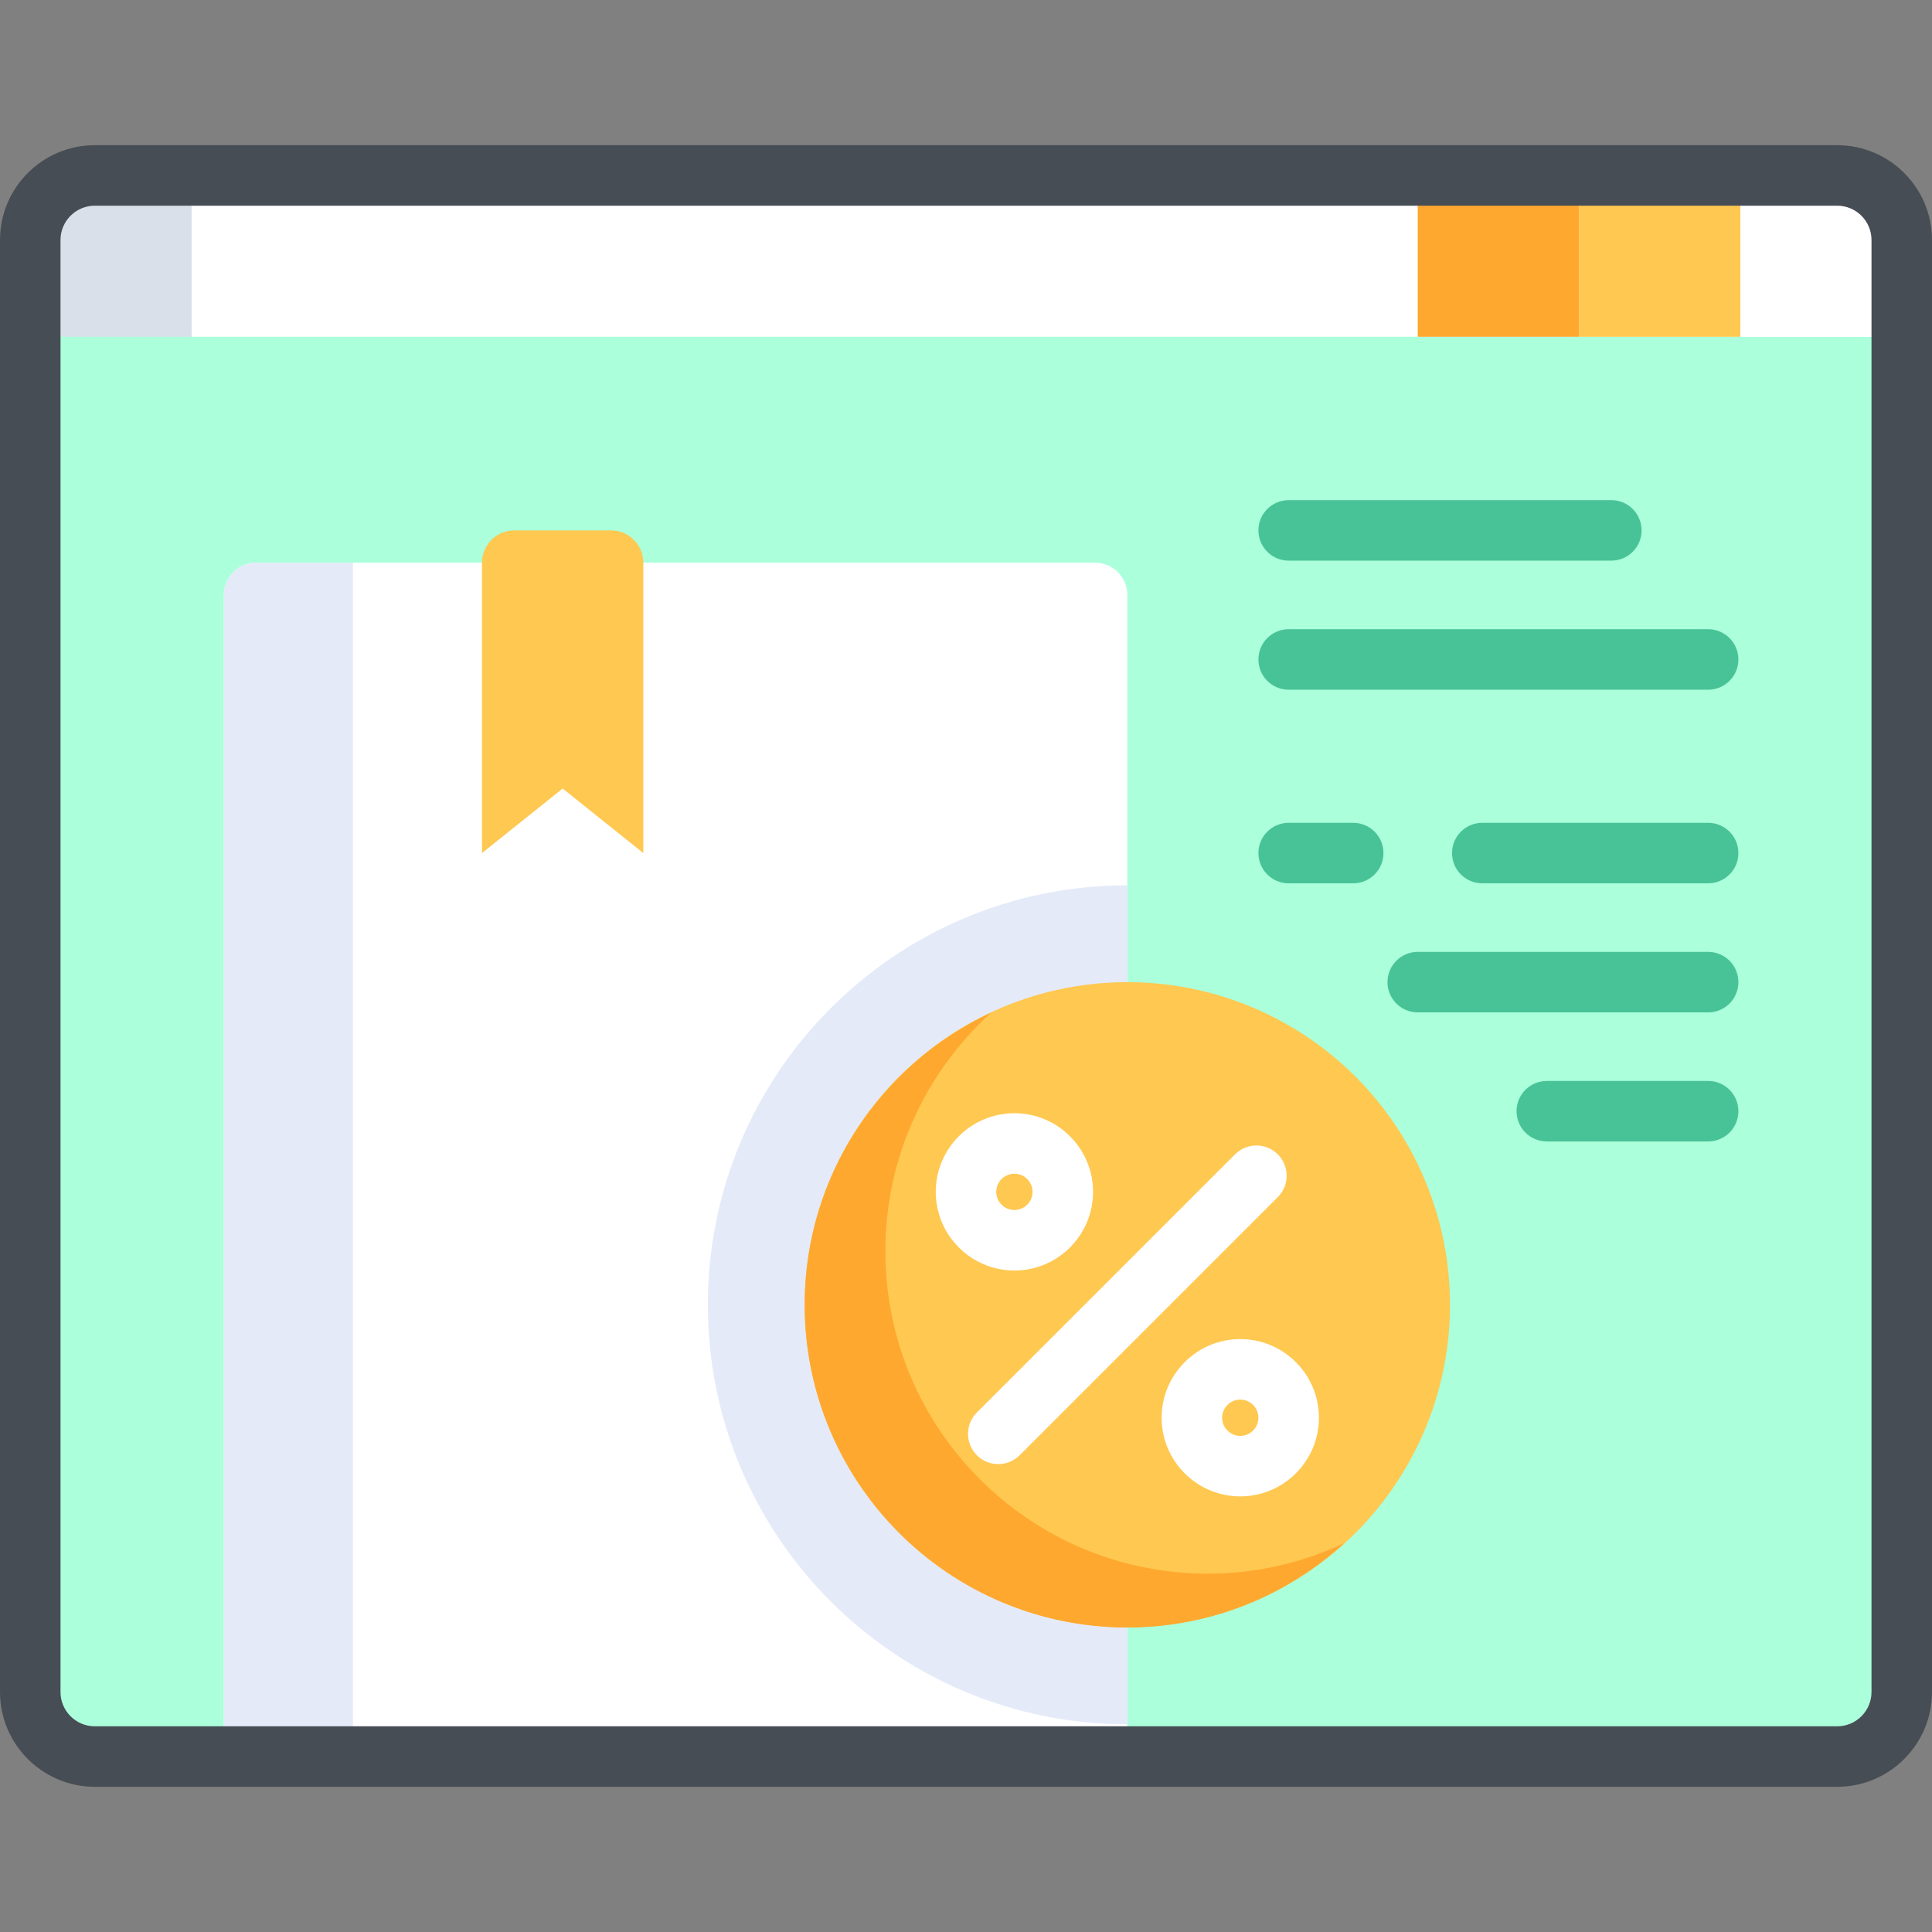 <?xml version="1.0" encoding="iso-8859-1"?>
<!-- Generator: Adobe Illustrator 19.0.0, SVG Export Plug-In . SVG Version: 6.00 Build 0)  -->
<svg version="1.1" id="Capa_1" xmlns="http://www.w3.org/2000/svg" xmlns:xlink="http://www.w3.org/1999/xlink" x="0px" y="0px"
	 viewBox="0 0 512 512" style="enable-background:new 0 0 512 512;" xml:space="preserve">
<rect x="0" y="0" width="512" height="512" fill="#808080" stroke="none"/>
<path style="fill:#ABFFDB;" d="M486.881,465.503H25.119c-9.446,0-17.102-7.656-17.102-17.102V63.599
	c0-9.446,7.656-17.102,17.102-17.102h461.762c9.446,0,17.102,7.656,17.102,17.102v384.802
	C503.983,457.846,496.326,465.503,486.881,465.503z"/>
<g>
	<path style="fill:#FFFFFF;" d="M298.756,465.503H59.324V157.662c0-4.722,3.829-8.551,8.551-8.551h222.33
		c4.722,0,8.551,3.829,8.551,8.551V465.503z"/>
	<path style="fill:#FFFFFF;" d="M486.881,46.497H50.772v42.756h453.211V63.599C503.983,54.153,496.326,46.497,486.881,46.497z"/>
</g>
<rect x="375.716" y="46.497" style="fill:#FEA82F;" width="42.756" height="42.756"/>
<rect x="418.472" y="46.497" style="fill:#FFC850;" width="42.756" height="42.756"/>
<path style="fill:#FFFFFF;" d="M503.983,89.253h-42.756V46.497h25.653c9.446,0,17.102,7.656,17.102,17.102V89.253z"/>
<path style="fill:#E4EAF8;" d="M67.875,149.111h25.653v316.392H59.324V157.662C59.324,152.939,63.152,149.111,67.875,149.111z"/>
<path style="fill:#FFC850;" d="M170.489,226.071l-21.378-17.102l-21.378,17.102v-76.96c0-4.722,3.829-8.551,8.551-8.551h25.653
	c4.722,0,8.551,3.829,8.551,8.551V226.071z"/>
<path style="fill:#E4EAF8;" d="M187.591,345.787c0,61.394,49.77,111.165,111.165,111.165v-222.33
	C237.362,234.622,187.591,284.392,187.591,345.787z"/>
<circle style="fill:#FFC850;" cx="298.756" cy="345.787" r="85.511"/>
<path style="fill:#FEA82F;" d="M320.134,417.047c-47.227,0-85.511-38.285-85.511-85.512c0-25.069,10.854-47.545,28.039-63.187
	c-29.163,13.619-49.417,43.127-49.417,77.438c0,47.226,38.285,85.511,85.511,85.511c22.158,0,42.282-8.5,57.473-22.326
	C345.25,414.1,333.05,417.047,320.134,417.047z"/>
<g>
	<path style="fill:#FFFFFF;" d="M338.629,305.914c-3.131-3.131-8.207-3.131-11.337,0l-68.409,68.409
		c-3.131,3.131-3.131,8.207,0,11.337c1.565,1.565,3.617,2.348,5.668,2.348c2.051,0,4.103-0.782,5.668-2.348l68.409-68.409
		C341.759,314.121,341.759,309.044,338.629,305.914z"/>
	<path style="fill:#FFFFFF;" d="M289.67,315.858c0-11.493-9.351-20.843-20.843-20.843c-11.493,0-20.843,9.351-20.843,20.843
		c0,11.493,9.351,20.843,20.843,20.843C280.319,336.701,289.67,327.351,289.67,315.858z M264.017,315.858
		c0-2.652,2.158-4.81,4.81-4.81c2.652,0,4.81,2.158,4.81,4.81c0,2.652-2.158,4.81-4.81,4.81
		C266.175,320.668,264.017,318.51,264.017,315.858z"/>
	<path style="fill:#FFFFFF;" d="M328.685,354.873c-11.493,0-20.843,9.351-20.843,20.843c0,11.493,9.351,20.843,20.843,20.843
		c11.493,0,20.843-9.351,20.843-20.843C349.528,364.223,340.178,354.873,328.685,354.873z M328.685,380.526
		c-2.652,0-4.81-2.158-4.81-4.81c0-2.652,2.158-4.81,4.81-4.81c2.652,0,4.81,2.158,4.81,4.81
		C333.495,378.368,331.337,380.526,328.685,380.526z"/>
</g>
<g>
	<path style="fill:#48C397;" d="M341.511,148.576h85.512c4.427,0,8.017-3.589,8.017-8.017c0-4.427-3.589-8.017-8.017-8.017h-85.512
		c-4.427,0-8.017,3.589-8.017,8.017C333.495,144.987,337.084,148.576,341.511,148.576z"/>
	<path style="fill:#48C397;" d="M452.676,166.747H341.511c-4.427,0-8.017,3.589-8.017,8.017s3.589,8.017,8.017,8.017h111.165
		c4.427,0,8.017-3.589,8.017-8.017S457.104,166.747,452.676,166.747z"/>
	<path style="fill:#48C397;" d="M358.614,218.054h-17.102c-4.427,0-8.017,3.589-8.017,8.017s3.589,8.017,8.017,8.017h17.102
		c4.427,0,8.017-3.589,8.017-8.017S363.041,218.054,358.614,218.054z"/>
	<path style="fill:#48C397;" d="M452.676,286.463h-42.756c-4.427,0-8.017,3.589-8.017,8.017c0,4.427,3.589,8.017,8.017,8.017h42.756
		c4.427,0,8.017-3.589,8.017-8.017C460.693,290.053,457.104,286.463,452.676,286.463z"/>
	<path style="fill:#48C397;" d="M452.676,218.054h-59.858c-4.427,0-8.017,3.589-8.017,8.017s3.589,8.017,8.017,8.017h59.858
		c4.427,0,8.017-3.589,8.017-8.017S457.104,218.054,452.676,218.054z"/>
	<path style="fill:#48C397;" d="M452.676,252.259h-76.96c-4.427,0-8.017,3.589-8.017,8.017c0,4.427,3.589,8.017,8.017,8.017h76.96
		c4.427,0,8.017-3.589,8.017-8.017C460.693,255.848,457.104,252.259,452.676,252.259z"/>
</g>
<rect x="8.017" y="46.497" style="fill:#DAE0EA;" width="42.756" height="42.756"/>
<path style="fill:#474D54;" d="M486.881,38.48H25.119C11.268,38.48,0,49.748,0,63.599v384.802c0,13.851,11.268,25.119,25.119,25.119
	h461.762c13.851,0,25.119-11.268,25.119-25.119V63.599C512,49.748,500.732,38.48,486.881,38.48z M495.967,97.269v351.132
	c0,5.01-4.076,9.086-9.086,9.086H25.119c-5.01,0-9.086-4.076-9.086-9.086V97.269V81.236V63.599c0-5.01,4.076-9.086,9.086-9.086
	h461.762c5.01,0,9.086,4.076,9.086,9.086v17.637V97.269z"/>
<g>
</g>
<g>
</g>
<g>
</g>
<g>
</g>
<g>
</g>
<g>
</g>
<g>
</g>
<g>
</g>
<g>
</g>
<g>
</g>
<g>
</g>
<g>
</g>
<g>
</g>
<g>
</g>
<g>
</g>
</svg>
